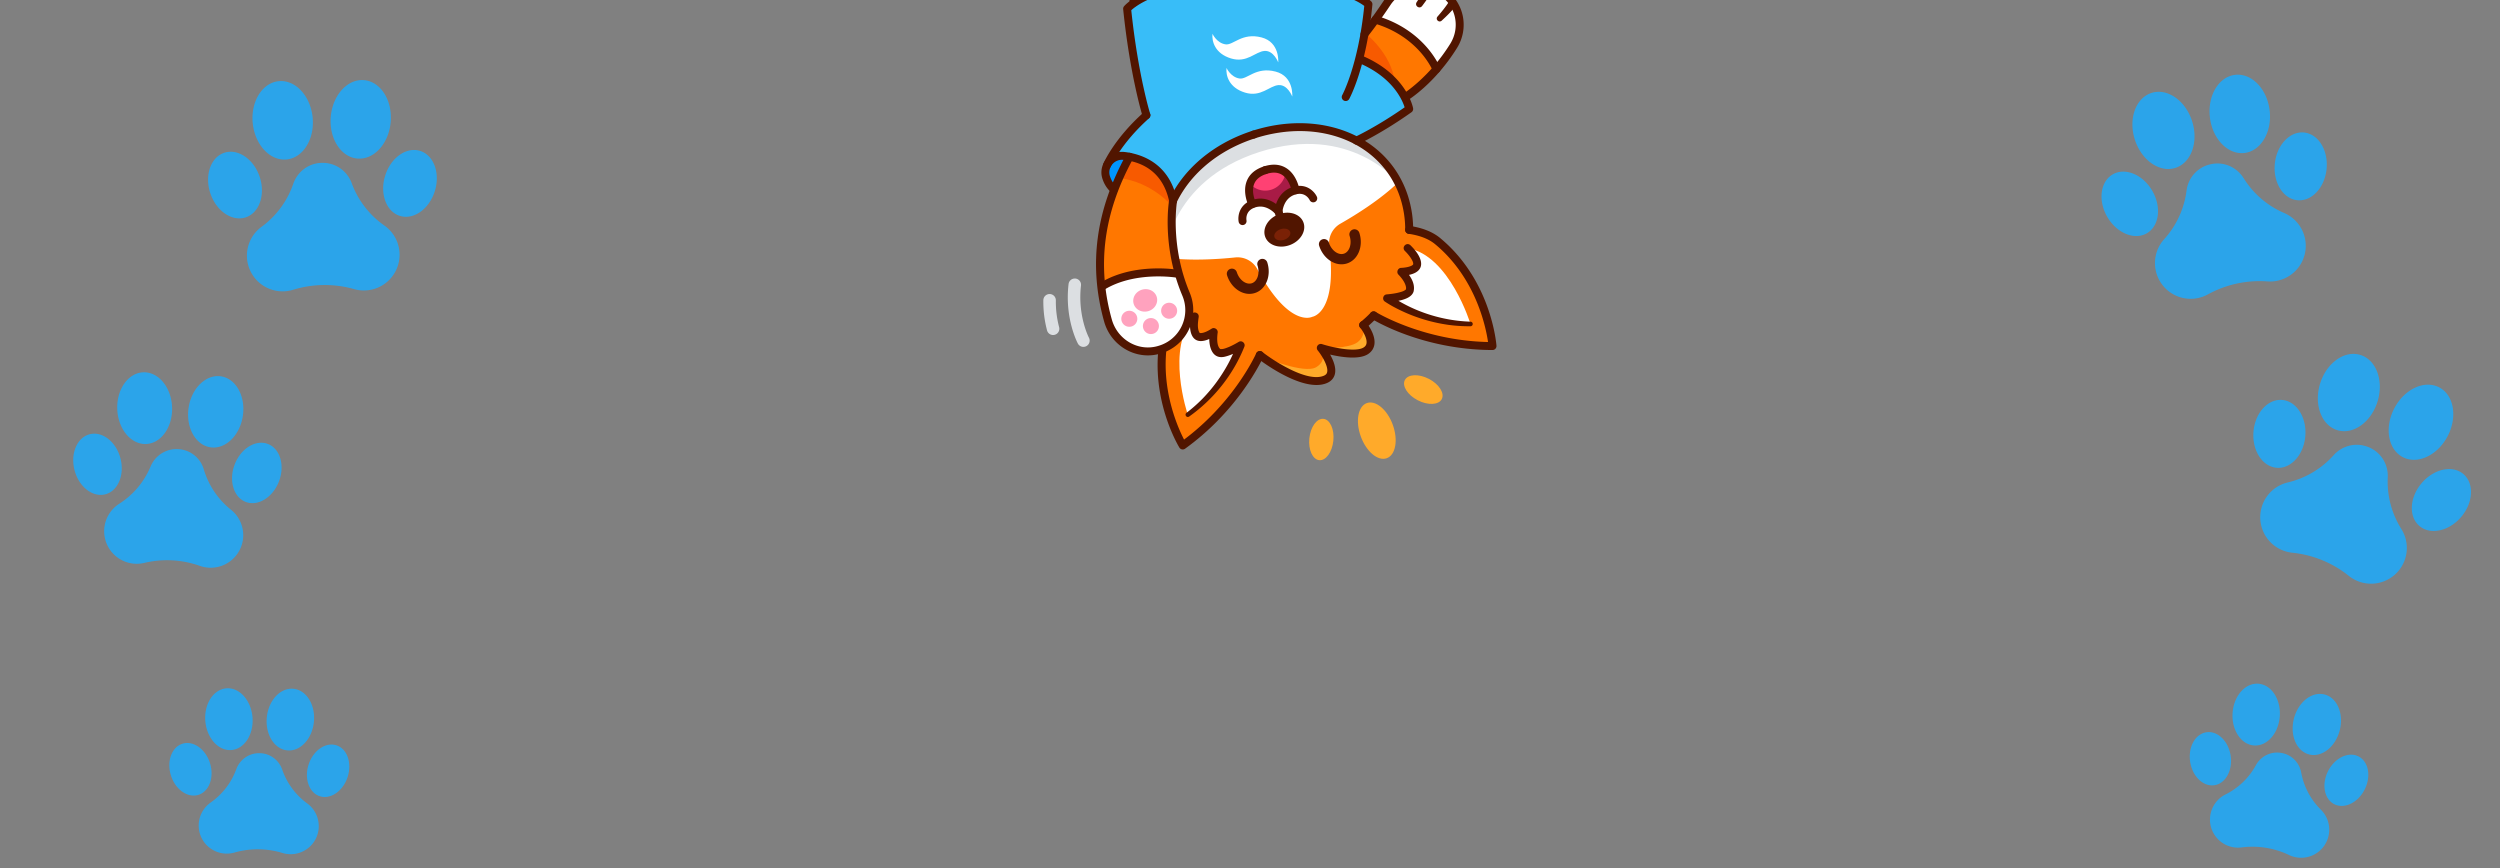 <svg xmlns="http://www.w3.org/2000/svg" width="792" height="275" fill="none" viewBox="0 0 792 275">
  <rect x="0" y="0" width="792" height="275" fill="#808080" stroke="none"/>
  <g clip-path="url(#a)">
    <path fill="#2BA4EA" d="M719.019 34.932c-.835-6.834-5.747-11.855-10.972-11.217-5.225.639-8.784 6.696-7.948 13.53.835 6.832 5.747 11.854 10.972 11.215 5.225-.638 8.784-6.695 7.948-13.528ZM737.065 53.5c.574-5.925-2.633-11.084-7.163-11.523-4.529-.439-8.666 4.01-9.24 9.935-.574 5.926 2.633 11.085 7.162 11.524 4.53.439 8.667-4.01 9.241-9.935Zm-42.593-15.074c-2.085-6.56-7.842-10.587-12.858-8.993-5.017 1.594-7.393 8.205-5.309 14.766 2.085 6.56 7.842 10.587 12.858 8.993 5.017-1.594 7.394-8.205 5.309-14.766ZM680.124 73.9c3.936-2.285 4.704-8.31 1.716-13.46-2.988-5.15-8.602-7.472-12.538-5.188-3.935 2.284-4.704 8.31-1.715 13.46 2.988 5.149 8.601 7.471 12.537 5.187Zm30.772-17.287-.159-.244c-2.176-3.442-6.247-5.214-10.222-4.376a7.01 7.01 0 0 0-.165.038l-.166.037c-3.969.899-6.933 4.203-7.478 8.233l-.038.294a28.271 28.271 0 0 1-7.048 15.168 11.303 11.303 0 0 0-.053 15.12 11.306 11.306 0 0 0 13.881 2.384 34.081 34.081 0 0 1 18.879-4.112 11.315 11.315 0 0 0 5.288-21.681 28.18 28.18 0 0 1-12.716-10.854l-.003-.007Zm30.334 174.765c1.35-5.246-.805-10.334-4.813-11.366-4.008-1.031-8.352 2.385-9.702 7.631-1.349 5.246.806 10.334 4.814 11.365 4.008 1.032 8.352-2.384 9.701-7.63Zm7.886 18.759c2.122-4.177 1.252-8.879-1.943-10.502-3.194-1.623-7.504.448-9.626 4.625s-1.252 8.879 1.943 10.502c3.194 1.622 7.504-.448 9.626-4.625Zm-26.879-23.262c.357-5.405-2.703-10.007-6.832-10.279-4.13-.272-7.767 3.889-8.123 9.293-.356 5.405 2.703 10.007 6.833 10.279 4.13.273 7.766-3.888 8.122-9.293Zm-20.694 21.879c3.541-.543 5.836-4.738 5.125-9.369-.711-4.631-4.159-7.944-7.7-7.4-3.542.544-5.837 4.739-5.126 9.369.711 4.631 4.159 7.944 7.701 7.4Zm27.504-3.853-.042-.226c-.603-3.144-3.076-5.608-6.236-6.136-.042 0-.084-.017-.126-.025a.606.606 0 0 0-.126-.017c-3.16-.486-6.287 1.09-7.837 3.889l-.109.201a22.222 22.222 0 0 1-9.514 9.087 8.902 8.902 0 0 0-4.384 11.056 8.908 8.908 0 0 0 9.48 5.734 26.863 26.863 0 0 1 15.013 2.406 8.907 8.907 0 0 0 10.797-2.481 8.903 8.903 0 0 0-.705-11.878 22.164 22.164 0 0 1-6.202-11.602l-.009-.008Zm46.365-106.716c3.189-6.101 1.994-13.023-2.671-15.462s-11.032.53-14.221 6.631c-3.19 6.1-1.994 13.023 2.671 15.461 4.664 2.439 11.032-.529 14.221-6.63Zm4.332 25.532c3.834-4.554 4.121-10.622.64-13.553-3.48-2.931-9.411-1.616-13.246 2.938-3.835 4.554-4.122 10.622-.641 13.553 3.481 2.931 9.412 1.616 13.247-2.938Zm-26.52-36.579c2.006-6.586-.449-13.167-5.485-14.701-5.035-1.534-10.743 2.561-12.749 9.146-2.006 6.586.45 13.168 5.485 14.701 5.035 1.534 10.744-2.561 12.749-9.146Zm-31.945 21.059c4.537.352 8.589-4.174 9.05-10.11.461-5.935-2.844-11.033-7.381-11.385-4.537-.353-8.589 4.173-9.05 10.109-.461 5.936 2.844 11.033 7.381 11.386Zm35.155 3.219.008-.29c.16-4.069-2.187-7.838-5.935-9.404-.047-.02-.103-.041-.158-.063l-.157-.062c-3.779-1.513-8.094-.474-10.83 2.536l-.198.22a28.266 28.266 0 0 1-14.409 8.491 11.304 11.304 0 0 0-8.623 12.42 11.306 11.306 0 0 0 10.077 9.839 34.086 34.086 0 0 1 17.879 7.326 11.315 11.315 0 0 0 16.656-14.852 28.181 28.181 0 0 1-4.312-16.152l.002-.009ZM80.075 39.104c-.713-6.847 2.954-12.84 8.19-13.384 5.235-.545 10.057 4.564 10.77 11.41.712 6.848-2.954 12.84-8.19 13.385-5.235.545-10.057-4.564-10.77-11.411Zm-13.44 22.131c-1.884-5.647.09-11.393 4.406-12.832 4.318-1.44 9.344 1.971 11.227 7.62 1.884 5.647-.09 11.392-4.406 12.832-4.317 1.44-9.344-1.972-11.227-7.62Zm38.148-24.209c.567-6.861 5.278-12.072 10.524-11.639 5.246.433 9.04 6.346 8.473 13.207-.566 6.86-5.277 12.071-10.523 11.638-5.246-.433-9.04-6.346-8.474-13.206Zm21.911 31.371c-4.347-1.348-6.442-7.05-4.68-12.736 1.762-5.687 6.715-9.205 11.062-7.858 4.347 1.347 6.442 7.05 4.679 12.736-1.762 5.687-6.714 9.205-11.061 7.858Zm-33.857-9.975.1-.273c1.353-3.841 4.925-6.478 8.987-6.55h.339c4.07-.011 7.697 2.547 9.129 6.355l.102.277a28.28 28.28 0 0 0 10.259 13.21 11.304 11.304 0 0 1 3.43 14.725 11.305 11.305 0 0 1-12.997 5.426 34.085 34.085 0 0 0-19.321.21 11.314 11.314 0 0 1-9.998-19.952 28.176 28.176 0 0 0 9.97-13.42v-.008ZM65.052 228.465c-.454-5.397 2.522-10.054 6.646-10.4 4.124-.347 7.836 3.748 8.29 9.145.453 5.397-2.522 10.054-6.647 10.401-4.124.346-7.835-3.748-8.289-9.146Zm-10.91 17.177c-1.394-4.473.25-8.963 3.67-10.029 3.422-1.066 7.325 1.696 8.718 6.169 1.394 4.473-.25 8.963-3.67 10.029-3.422 1.066-7.325-1.696-8.718-6.169Zm30.388-18.44c.553-5.389 4.339-9.414 8.456-8.992 4.117.422 7.007 5.132 6.454 10.52-.552 5.389-4.338 9.414-8.455 8.992-4.117-.422-7.007-5.132-6.454-10.52Zm16.746 25.031c-3.4-1.128-4.962-5.648-3.486-10.094 1.475-4.447 5.428-7.137 8.829-6.009 3.401 1.129 4.962 5.648 3.486 10.095-1.475 4.446-5.428 7.136-8.829 6.008Zm-26.473-8.398.08-.216c1.12-2.998 3.97-5.015 7.174-5.007.041.007.085-.002.128-.004.043-.001.085-.002.127.005 3.197.049 6.016 2.125 7.077 5.145l.074.217a22.221 22.221 0 0 0 7.86 10.549 8.902 8.902 0 0 1 2.474 11.634 8.907 8.907 0 0 1-10.306 4.067 26.875 26.875 0 0 0-15.204-.138 8.904 8.904 0 0 1-10.23-4.251 8.903 8.903 0 0 1 2.681-11.593 22.166 22.166 0 0 0 8.055-10.401l.01-.007ZM37.151 129.649c-.249-6.272 3.437-11.51 8.232-11.7 4.796-.19 8.885 4.739 9.133 11.011.25 6.271-3.436 11.51-8.232 11.7-4.795.19-8.884-4.74-9.133-11.011ZM23.623 149c-1.384-5.249.746-10.361 4.758-11.419 4.012-1.058 8.386 2.339 9.77 7.588 1.384 5.249-.746 10.361-4.758 11.419-4.012 1.058-8.386-2.339-9.77-7.588Zm36.121-19.801c.916-6.209 5.507-10.675 10.255-9.975 4.748.7 7.854 6.301 6.939 12.511-.916 6.209-5.507 10.675-10.255 9.975-4.748-.7-7.854-6.301-6.939-12.511Zm18.112 29.815c-3.876-1.479-5.45-6.789-3.514-11.861 1.935-5.071 6.646-7.983 10.523-6.503 3.876 1.479 5.45 6.789 3.514 11.86-1.935 5.072-6.646 7.984-10.523 6.504ZM47.63 147.955l.107-.243c1.455-3.415 4.858-5.606 8.558-5.434.047.002.1.006.155.01l.154.009c3.704.228 6.854 2.767 7.935 6.315l.077.259a25.773 25.773 0 0 0 8.563 12.617 10.306 10.306 0 0 1 2.261 13.598 10.307 10.307 0 0 1-12.142 4.178 31.076 31.076 0 0 0-17.591-.936 10.317 10.317 0 0 1-7.933-18.737 25.69 25.69 0 0 0 9.854-11.628l.002-.008Z"/>
    <path fill="#F70" d="M430.075-.9 359.389.857s-4.181-21.904-.421-34.815c0 0 12.684-4.43 27.158-3.097l1.319 8.117h14.153l1.318-8.117s14.439-1.733 27.159 3.097c0 0 3.356 22.354 0 33.058Z"/>
    <path fill="#38BDF8" d="M446.429 34.523c-9.403 6.674-16.685 10.023-16.685 10.023L371.635 63.57s-4.056-7.588-15.505-9.104l-4.123-4.023s1.909-5.662 11.182-13.93c0 0-3.95-12.602-6.115-33.717 0 0 7.7-9.494 38.222-9.494 30.522 0 38.222 8.053 38.222 8.053-.666 6.99-1.757 12.706-2.895 17.183l1.401.673c13.494 5.762 14.405 15.317 14.405 15.317v-.004Z"/>
    <path fill="#F70" d="M369.488 103.981c.763-2.892 2.629-5.611 5.254-8.143h.007a33.803 33.803 0 0 1-4.761-9.382c-5.982-18.63 6.537-37.203 27.206-43.837 20.668-6.633 41.657 1.182 47.639 19.812 1.088 3.382 1.599 6.89 1.592 10.4v-.006c3.612.53 6.71 1.656 9.015 3.561 15.882 13.135 17.391 33.242 17.391 33.242-22.156-.058-37.639-9.71-37.657-9.72a39.833 39.833 0 0 1-3.317 3.064s4.643 5.673.861 8.14c-3.785 2.47-14.28-.901-14.28-.901s6.433 7.92 1.401 9.994c-6.147 2.536-17.157-5.092-20.016-7.203l-.998.087c-2.316 4.664-9.652 17.618-24.13 28.041 0 0-10.476-17.23-5.207-37.153v.004Zm65.575-4.246.115.172.144-.345-.259.173Z"/>
    <path fill="#fff" d="m435.319 99.562-.259.172.115.177.144-.35Z"/>
    <path fill="#fff" d="m435.06 99.735.115.172.144-.345-.259.173ZM397.194 42.62c-18.861 6.053-30.933 22.051-28.354 38.96 7.793 1.16 17.006.547 22.483-.022a7.1 7.1 0 0 1 6.976 3.67c10.261 18.983 17.431 15.133 17.431 15.133s8.071-1.04 5.366-22.451a7.093 7.093 0 0 1 3.537-7.044c4.786-2.73 12.634-7.592 18.295-13.07-7.746-15.248-26.874-21.23-45.734-15.176Z"/>
    <path fill="#A81B46" d="m410.429 60.274-6.094 4.595-7.627-.19s-4.048-8.15 4.109-10.769c8.161-2.618 9.612 6.364 9.612 6.364Z"/>
    <path fill="#fff" d="M445.957 78.605s3.152 2.971 3.018 5.14c-.136 2.26-5.042 2.373-5.042 2.373s3.386 3.32 2.676 5.906c-.565 2.06-7.149 2.481-7.149 2.481s10.934 8.017 26.392 8.125c0 0-6.62-21.73-19.898-24.025h.003Zm-67.466 21.659s-.832 4.25.537 5.935c1.426 1.758 5.481-1.005 5.481-1.005s-.821 4.668 1.261 6.36c1.66 1.347 7.257-2.142 7.257-2.142s-4.225 12.886-16.732 21.968c0 0-7.268-21.525 2.193-31.116h.003Z"/>
    <path fill="#DCDFE2" d="M442.928 57.796c-7.746-15.248-26.874-21.23-45.734-15.176-18.861 6.053-30.933 22.051-28.354 38.96 0 0 1.242-24.151 30.129-33.425 28.887-9.274 43.956 9.641 43.956 9.641h.003Z"/>
    <path fill="#FFAA2A" d="M416.969 116.326c-3.868 2.309-17.146-3.317-17.146-3.317 2.863 2.107 13.872 9.739 20.016 7.203 5.035-2.078-1.401-9.994-1.401-9.994s2.399 3.803-1.469 6.112v-.004Zm1.473-6.111s10.495 3.367 14.28.9c3.781-2.467-.85-8.128-.861-8.139 0 0 1.088 3.158-1.736 5.395-2.823 2.236-11.679 1.847-11.679 1.847"/>
    <path fill="#FF4173" d="M400.821 53.91c2.928-.94 4.988-.382 6.432.716a6.475 6.475 0 0 1-4.452 5.453 6.462 6.462 0 0 1-6.792-1.84c.537-1.733 1.887-3.386 4.815-4.326l-.003-.003Z"/>
    <path fill="#F70" d="M454.91 22.098c-5.154 5.896-9.684 8.647-9.684 8.647l-5.662-7.055-8.942-5.157 1.628-7.678a139.183 139.183 0 0 0 3.281-4.347c12.547 4.044 17.478 11.204 19.376 15.594l.003-.004Z"/>
    <path fill="#fff" d="m456.747-2.615.274.184c5.524 3.774 7.033 11.258 3.504 16.941a58.558 58.558 0 0 1-5.615 7.592c-1.898-4.39-6.825-11.55-19.376-15.594a171.108 171.108 0 0 0 3.919-5.63c3.817-5.718 11.568-7.3 17.294-3.489v-.004Z"/>
    <path fill="#F75A00" d="m441.826 25.69-11.2-7.157 2.045-7.912s8.039 6.313 9.155 15.068Z"/>
    <path fill="#0095FF" d="m352.515 59.672 4.429-10.156s-4.17-.662-6.245 3.584c-2.074 4.246 1.816 6.572 1.816 6.572Z"/>
    <path fill="#fff" d="M409.388 30.587s-1.426-3.817-4.329-3.63c-2.902.187-5.557 3.929-10.642 2.377-5.085-1.552-6.126-5.431-5.852-7.805 0 0 1.314 2.928 4.127 3.343 2.456.363 5.175-3.814 11.402-2.197 5.888 1.527 5.291 7.916 5.291 7.916l.003-.004Zm-4.444-10.822s-1.426-3.818-4.329-3.63c-2.902.19-5.557 3.929-10.642 2.376-5.085-1.552-6.126-5.43-5.852-7.804 0 0 1.314 2.928 4.127 3.342 2.456.364 5.175-3.814 11.402-2.197 5.889 1.527 5.291 7.916 5.291 7.916l.003-.003Z"/>
    <path fill="#FFAA2A" d="M441.243 134.593c1.747 4.823.892 9.555-1.909 10.57-2.802 1.015-6.489-2.073-8.236-6.896-1.747-4.823-.892-9.555 1.91-10.57 2.801-1.015 6.488 2.073 8.235 6.896Zm-21.967-1.902c2.099.216 3.499 3.322 3.127 6.936-.372 3.615-2.376 6.37-4.475 6.154-2.1-.216-3.499-3.322-3.127-6.936.372-3.615 2.376-6.37 4.475-6.154Zm33.381-12.672c3.23 1.667 5.063 4.538 4.095 6.414-.968 1.875-4.37 2.044-7.6.377-3.229-1.666-5.062-4.538-4.094-6.413s4.37-2.044 7.599-.378Z"/>
    <path fill="#511500" d="M429.106 72.634a1.57 1.57 0 0 0-.497.08 1.62 1.62 0 0 0-1.048 2.037c.793 2.471-.039 5.042-1.818 5.615-.807.26-1.726.083-2.586-.493-.98-.66-1.747-1.729-2.161-3.011a1.62 1.62 0 1 0-3.087.99c.634 1.978 1.855 3.649 3.44 4.715 1.7 1.141 3.612 1.458 5.384.89 3.511-1.128 5.265-5.475 3.911-9.692a1.62 1.62 0 0 0-1.541-1.128l.003-.003Zm-29.175 9.367a1.59 1.59 0 0 0-.497.08 1.618 1.618 0 0 0-1.048 2.038c.792 2.47-.04 5.042-1.819 5.614-.806.26-1.725.083-2.586-.493-.979-.659-1.746-1.729-2.16-3.01a1.62 1.62 0 0 0-2.039-1.049 1.62 1.62 0 0 0-1.048 2.039c.634 1.977 1.855 3.648 3.44 4.714 1.703 1.142 3.612 1.459 5.384.89 3.511-1.128 5.265-5.475 3.914-9.692a1.62 1.62 0 0 0-1.541-1.127V82Zm65.928 19.905c-9.098-.292-18.177-3.227-25.653-8.416l-.667 2.276c2.424-.26 7.459-.652 8.291-3.425.623-2.766-1.257-5.23-3.015-7.12l-.853 2.16c7.804-.367 7.772-4.894 2.856-9.69-1.225-1.121-2.917.622-1.75 1.81a14.148 14.148 0 0 1 1.797 2.118c.381.598.976 1.524.814 2.157-.238.328-.659.487-1.153.66-.789.252-1.772.388-2.632.424-1.085.022-1.618 1.42-.843 2.161 1.015 1.074 2.107 2.471 2.37 3.93.068.385-.033.846-.047.76-.656.6-1.689.82-2.586 1.047-1.135.26-2.363.407-3.522.508-1.128.123-1.488 1.642-.555 2.262 2.028 1.361 4.149 2.442 6.36 3.436a51.63 51.63 0 0 0 13.675 3.936c2.352.324 4.729.479 7.098.458.4 0 .721-.332.717-.732a.718.718 0 0 0-.706-.716l.004-.004Z"/>
    <path fill="#511500" d="M446.429 71.564a1.26 1.26 0 0 0-.184 2.507c3.566.522 6.389 1.628 8.391 3.284 12.933 10.697 16.095 26.312 16.772 30.994-20.769-.454-35.42-9.418-35.567-9.511a1.26 1.26 0 0 0-1.333 2.139c.645.403 16.048 9.85 38.319 9.911.35 0 .685-.144.922-.403a1.27 1.27 0 0 0 .335-.955c-.065-.842-1.732-20.794-17.845-34.12-2.362-1.955-5.604-3.244-9.634-3.839a1.045 1.045 0 0 0-.183-.014l.007.007Z"/>
    <path fill="#511500" d="M411.725 39.025c-4.898 0-9.94.796-14.917 2.395a1.26 1.26 0 1 0 .771 2.399c20.647-6.63 40.448 1.537 46.055 18.994a32.515 32.515 0 0 1 1.534 10.008c0 .695.562 1.26 1.261 1.264.695 0 1.26-.562 1.26-1.257a35.007 35.007 0 0 0-1.656-10.783c-2.972-9.255-9.735-16.415-19.041-20.164-4.725-1.901-9.908-2.856-15.267-2.856Zm-35.002 92.939c7.783-5.499 13.985-13.293 17.503-22.16.407-1.051-.799-2.071-1.761-1.519-1.001.594-2.089 1.188-3.162 1.642-.861.335-1.829.76-2.712.652-1.195-.994-1.044-3.659-.839-5.165.202-1.062-1.059-1.873-1.941-1.268-1.005.631-2.291 1.355-3.439 1.376-.209-.021-.263-.014-.375-.137-.785-1.354-.479-3.396-.259-4.908.255-1.64-2.129-2.09-2.478-.454-.951 5.153.317 10.199 6.511 7.059.504-.256.951-.512 1.452-.84l-1.952-1.26c-.062.375-.094.681-.123 1.016-.342 3.475.692 8.247 5.237 6.911 1.934-.526 3.616-1.419 5.315-2.428l-1.865-1.462c-1.473 4.279-3.738 8.305-6.389 11.971a48.973 48.973 0 0 1-4.423 5.251 46.872 46.872 0 0 1-5.153 4.556c-.724.566.065 1.696.853 1.167Zm55.135-30.252a1.262 1.262 0 0 0-.976 2.06c.655.803 2.301 3.274 2.031 4.991-.086.548-.367.958-.886 1.297-2.388 1.556-9.367.187-13.206-1.044a1.26 1.26 0 0 0-1.365 1.995c1.393 1.721 3.435 5.125 2.978 6.929-.086.342-.288.778-1.08 1.106-5.266 2.171-15.832-4.718-19.459-7.556a1.259 1.259 0 1 0-1.552 1.984c.58.454 14.276 11.075 21.972 7.902 1.351-.559 2.237-1.531 2.564-2.817.505-1.988-.461-4.386-1.501-6.234 3.619.847 9.19 1.7 12.028-.155 1.113-.727 1.805-1.775 1.999-3.025.483-3.129-2.258-6.587-2.575-6.969a1.264 1.264 0 0 0-.976-.461l.004-.003Z"/>
    <path fill="#511500" d="M435.178 98.65c-.331 0-.659.13-.907.386a39.152 39.152 0 0 1-3.213 2.967 1.264 1.264 0 0 0-.173 1.776 1.266 1.266 0 0 0 1.776.173 41.683 41.683 0 0 0 3.421-3.159 1.26 1.26 0 0 0-.904-2.135v-.008Zm-60.436-4.073c-.317 0-.63.12-.875.353-2.931 2.827-4.815 5.763-5.6 8.727-5.345 20.211 4.912 37.408 5.352 38.128.183.299.482.511.824.58.346.068.703-.007.987-.213 15.418-11.099 22.902-25.102 24.832-29.132a1.263 1.263 0 0 0-.594-1.682 1.263 1.263 0 0 0-1.682.595c-1.812 3.788-8.723 16.725-22.876 27.327-2.172-4.202-8.687-18.767-4.405-34.962.666-2.514 2.316-5.057 4.912-7.556a1.261 1.261 0 0 0-.875-2.168v.003Zm38.157-24.185c1.044 2.663-.807 5.88-4.135 7.184-3.327 1.305-6.871.204-7.915-2.459-1.044-2.663.807-5.88 4.134-7.184 3.328-1.305 6.872-.204 7.916 2.46Z"/>
    <path fill="#7A2106" d="M408.739 73.493c.299.932-.578 2.047-1.958 2.49-1.381.443-2.742.047-3.042-.885-.299-.931.578-2.046 1.959-2.49 1.38-.443 2.742-.047 3.041.885Z"/>
    <path fill="#511500" d="M411.751 58.876c-.717 0-1.502.123-2.356.407-5.196 1.732-5.618 7.39-5.632 7.632a1.263 1.263 0 0 0 1.177 1.34 1.259 1.259 0 0 0 1.34-1.175c.015-.187.353-4.217 3.915-5.405 3.238-1.081 4.567 1.426 4.707 1.714.303.623 1.052.89 1.678.594a1.253 1.253 0 0 0 .605-1.664c-.63-1.358-2.463-3.44-5.431-3.44l-.003-.003Z"/>
    <path fill="#511500" d="M399.297 62.913a7.87 7.87 0 0 0-2.327.36c-4.397 1.358-4.908 5.172-4.563 6.998a1.261 1.261 0 0 0 2.482-.457c-.054-.324-.432-3.126 2.827-4.131 3.155-.972 5.586 1.314 6.183 1.952l.721 2.24a1.259 1.259 0 1 0 2.398-.77l-.799-2.493a1.234 1.234 0 0 0-.223-.414c-.13-.158-2.741-3.285-6.699-3.285Zm4.329-10.746c-1.001 0-2.067.18-3.195.54a1.26 1.26 0 0 0 .771 2.399c1.956-.63 3.605-.544 4.902.252 2.431 1.49 3.072 5.078 3.079 5.114a1.26 1.26 0 1 0 2.489-.4c-.033-.194-.804-4.747-4.25-6.86-1.135-.696-2.402-1.045-3.796-1.045Z"/>
    <path fill="#511500" d="M400.82 52.65c-.126 0-.255.017-.385.06-2.687.865-4.502 2.37-5.391 4.477-1.574 3.724.45 7.88.536 8.053a1.26 1.26 0 0 0 2.258-1.116c-.014-.033-1.599-3.317-.468-5.968.594-1.394 1.884-2.42 3.836-3.047a1.26 1.26 0 0 0-.386-2.46Zm-3.627-11.291a1.21 1.21 0 0 0-.385.061c-10.415 3.346-19.037 9.717-24.274 17.946-5.387 8.463-6.716 18.223-3.745 27.479a35.05 35.05 0 0 0 4.934 9.738 1.257 1.257 0 0 0 1.757.288 1.257 1.257 0 0 0 .288-1.757 32.634 32.634 0 0 1-4.581-9.04c-2.737-8.528-1.505-17.535 3.472-25.354 4.923-7.732 13.063-13.732 22.92-16.898a1.26 1.26 0 0 0-.386-2.46v-.003Zm-34.004-6.109a1.25 1.25 0 0 0-.839.321c-9.378 8.363-12.674 15.973-12.811 16.29-.27.64.029 1.379.667 1.653a1.262 1.262 0 0 0 1.653-.667c.029-.072 3.241-7.437 12.169-15.392a1.26 1.26 0 0 0-.839-2.2v-.004Zm67.93-17.664a1.262 1.262 0 0 0-.497 2.42c10.596 4.523 13.635 11.672 14.366 13.992-8.855 6.198-15.698 9.37-15.77 9.403a1.262 1.262 0 0 0-.62 1.67 1.258 1.258 0 0 0 1.671.62c.303-.14 7.499-3.475 16.891-10.138.4-.284.598-.774.512-1.257-.08-.432-2.1-10.645-16.059-16.606a1.262 1.262 0 0 0-.494-.1v-.004Z"/>
    <path fill="#511500" d="M395.296-7.963c-.695 0-1.261.566-1.261 1.26 0 .696.566 1.261 1.261 1.261 25.718 0 34.955 5.824 36.904 7.322-1.884 18.803-6.93 28.163-6.98 28.257a1.26 1.26 0 0 0 2.208 1.217c.223-.403 5.463-10.066 7.347-29.888a1.246 1.246 0 0 0-.346-.99c-.331-.346-8.424-8.442-39.133-8.442v.003Z"/>
    <path fill="#511500" d="M395.296-7.963c-30.771 0-38.871 9.551-39.202 9.958-.209.26-.31.59-.274.922 2.154 21 6.126 33.84 6.166 33.969a1.262 1.262 0 0 0 2.406-.757c-.04-.122-3.865-12.51-6.004-32.884 1.761-1.639 10.862-8.69 36.908-8.69a1.262 1.262 0 0 0 0-2.521v.003Z"/>
    <path fill="#511500" d="M380.713-59.996c-13.239 0-17.243 5.456-17.406 5.69-.054.08-.1.162-.136.252-10.938 26.885-5.222 54.893-5.165 55.174a1.262 1.262 0 0 0 2.467-.522c-.057-.27-5.582-27.436 4.967-53.536.543-.623 4.397-4.537 15.277-4.537 4.941 0 8.24 1.17 9.536 3.381 1.138 1.941.537 4.427-.324 5.964-1.844 3.292-4.246 4.25-4.35 4.29-.461.18-.785.616-.814 1.109-.018.299-.389 7.412 1.466 14.128.183.67.878 1.066 1.548.88a1.257 1.257 0 0 0 .879-1.55c-1.412-5.124-1.444-10.642-1.401-12.587 1.127-.623 3.22-2.092 4.869-5.038 1.243-2.222 1.977-5.611.299-8.47-1.801-3.069-5.741-4.628-11.712-4.628Zm27.613 0c-5.971 0-9.911 1.556-11.712 4.628-1.675 2.86-.943 6.248.299 8.47 1.649 2.943 3.742 4.412 4.869 5.035.04 1.948.007 7.477-1.401 12.587a1.26 1.26 0 0 0 2.428.67c1.854-6.72 1.48-13.83 1.465-14.129-.028-.5-.349-.94-.821-1.112-.093-.036-2.496-.995-4.34-4.286-.86-1.538-1.462-4.023-.324-5.964 1.297-2.212 4.596-3.382 9.537-3.382 10.847 0 14.708 3.89 15.277 4.541 8.975 22.214 6.339 45.065 5.312 51.555a1.26 1.26 0 1 0 2.489.393c1.052-6.667 3.767-30.198-5.535-53.067a1.31 1.31 0 0 0-.137-.253c-.166-.23-4.167-5.69-17.406-5.69v.004ZM449.883-5.95A13.786 13.786 0 0 0 438.405.178c-2.392 3.583-4.794 6.91-7.142 9.896a1.26 1.26 0 0 0 1.981 1.556 158.695 158.695 0 0 0 7.257-10.055c3.436-5.147 10.412-6.558 15.547-3.14.087.057.173.115.26.176 4.962 3.393 6.342 10.084 3.144 15.234-6.67 10.743-14.802 15.778-14.885 15.825a1.264 1.264 0 0 0-.422 1.732 1.26 1.26 0 0 0 1.729.425c.353-.213 8.708-5.363 15.717-16.65 3.911-6.302 2.215-14.492-3.864-18.644a13.634 13.634 0 0 0-7.852-2.481h.008Z"/>
    <path fill="#511500" d="M435.744 4.96c-.544 0-1.048.356-1.21.903a1.26 1.26 0 0 0 .853 1.563c7.297 2.143 11.935 6.087 14.539 9.022 2.835 3.19 3.955 5.917 3.965 5.946a1.261 1.261 0 0 0 2.341-.937c-.194-.486-4.937-11.982-20.135-16.447a1.222 1.222 0 0 0-.357-.05h.004Zm14.762-3.03c1.274-1.692 2.438-3.32 3.417-5.232.71-1.506-1.469-2.6-2.254-1.131-.746 1.757-1.819 3.525-2.878 5.143-.716 1.134.872 2.265 1.711 1.22h.004Zm6.208 4.625c1.56-1.43 3.011-2.85 4.344-4.517.997-1.332-.915-2.845-1.981-1.566-1.059 1.664-2.363 3.288-3.677 4.783-.753.886.443 2.056 1.314 1.3Z"/>
    <path fill="#F70" d="M349.129 90.216c-.67-8.92-.083-25.671 8.352-39.392 11.765-.325 14.157 12.741 14.157 12.741s-1.819 10.47 1.873 23.309c-4.661-.89-14.5-1.797-24.382 3.342Z"/>
    <path fill="#fff" d="M373.507 86.877a55.873 55.873 0 0 0 2.233 6.332c3.022 7.17-.893 15.399-8.37 17.56l-.378.108c-6.99 1.931-14.19-2.344-15.998-9.371a65.023 65.023 0 0 1-1.865-11.29c9.882-5.14 19.721-4.228 24.382-3.342l-.004.003Z"/>
    <path fill="#FFA2BE" d="M366.466 94.104c.542 1.878-.658 3.875-2.682 4.46-2.024.584-4.104-.465-4.647-2.344-.542-1.878.659-3.875 2.682-4.46 2.024-.584 4.104.465 4.647 2.344Zm6.392 3.782a2.536 2.536 0 1 1-4.96 1.058 2.536 2.536 0 0 1 4.96-1.058Zm-5.772 4.857a2.536 2.536 0 1 1-4.96 1.059 2.536 2.536 0 0 1 4.96-1.059Zm-6.85-2.321a2.535 2.535 0 1 1-4.958 1.057 2.535 2.535 0 0 1 4.958-1.057Z"/>
    <path fill="#F75A00" d="M371.411 65.384s-6.439-7.808-16.887-8.968c0 0 2.089-4.08 3.324-6.749 0 0 12.461 1.834 13.567 15.713l-.004.004Z"/>
    <path fill="#511500" d="M357.848 48.41c-.447 0-.879.238-1.106.656-9.662 17.68-11.938 34.941-6.961 52.779 2.157 7.729 10.03 12.324 17.546 10.246.133-.036.263-.072.396-.112a14.285 14.285 0 0 0 9.18-19.26c-6.335-15.029-4.048-28.797-4.023-28.934a1.262 1.262 0 0 0-2.485-.432c-.104.59-2.434 14.64 4.185 30.345a11.76 11.76 0 0 1-.227 9.634 11.743 11.743 0 0 1-7.329 6.227l-.363.105c-6.184 1.707-12.667-2.1-14.449-8.493-4.794-17.171-2.586-33.82 6.745-50.891a1.261 1.261 0 0 0-1.105-1.866l-.004-.004Z"/>
    <path fill="#511500" d="M366.906 85.03c-5.071 0-12.227.825-18.4 4.606a1.26 1.26 0 1 0 1.315 2.15c9.911-6.076 23.092-3.807 23.225-3.785a1.261 1.261 0 0 0 .443-2.481c-.245-.044-2.852-.494-6.587-.494l.004.004Zm-11.45-36.926a6.513 6.513 0 0 0-5.06 2.399 6.465 6.465 0 0 0-1.156 6.097c.577 1.79 1.524 3.256 2.809 4.358a1.26 1.26 0 0 0 1.636-1.916c-.93-.793-1.618-1.877-2.05-3.216a3.903 3.903 0 0 1 .706-3.728 4.018 4.018 0 0 1 3.58-1.448c5.467.623 12.418 3.415 14.474 13.178a1.262 1.262 0 0 0 2.467-.522c-2.492-11.824-11.506-14.575-16.656-15.162a6.666 6.666 0 0 0-.753-.043l.003.003Z"/>
    <path fill="#DCDFE2" d="M340.489 88.235c-.99 0-1.847.742-1.966 1.75-1.272 10.848 2.776 18.544 2.953 18.865a1.979 1.979 0 0 0 2.683.806 1.98 1.98 0 0 0 .81-2.679c-.054-.101-3.626-7.005-2.51-16.534a1.98 1.98 0 0 0-1.97-2.212v.004Zm-7.977 4.916a1.98 1.98 0 0 0-1.98 1.956 35.57 35.57 0 0 0 1.17 9.554 1.979 1.979 0 1 0 3.828-1.012 31.703 31.703 0 0 1-1.037-8.496 1.981 1.981 0 0 0-1.955-2.006h-.026v.004Z"/>
  </g>
  <defs>
    <clipPath id="a">
      <path fill="#fff" d="M0 0h792v275H0z"/>
    </clipPath>
  </defs>
</svg>
